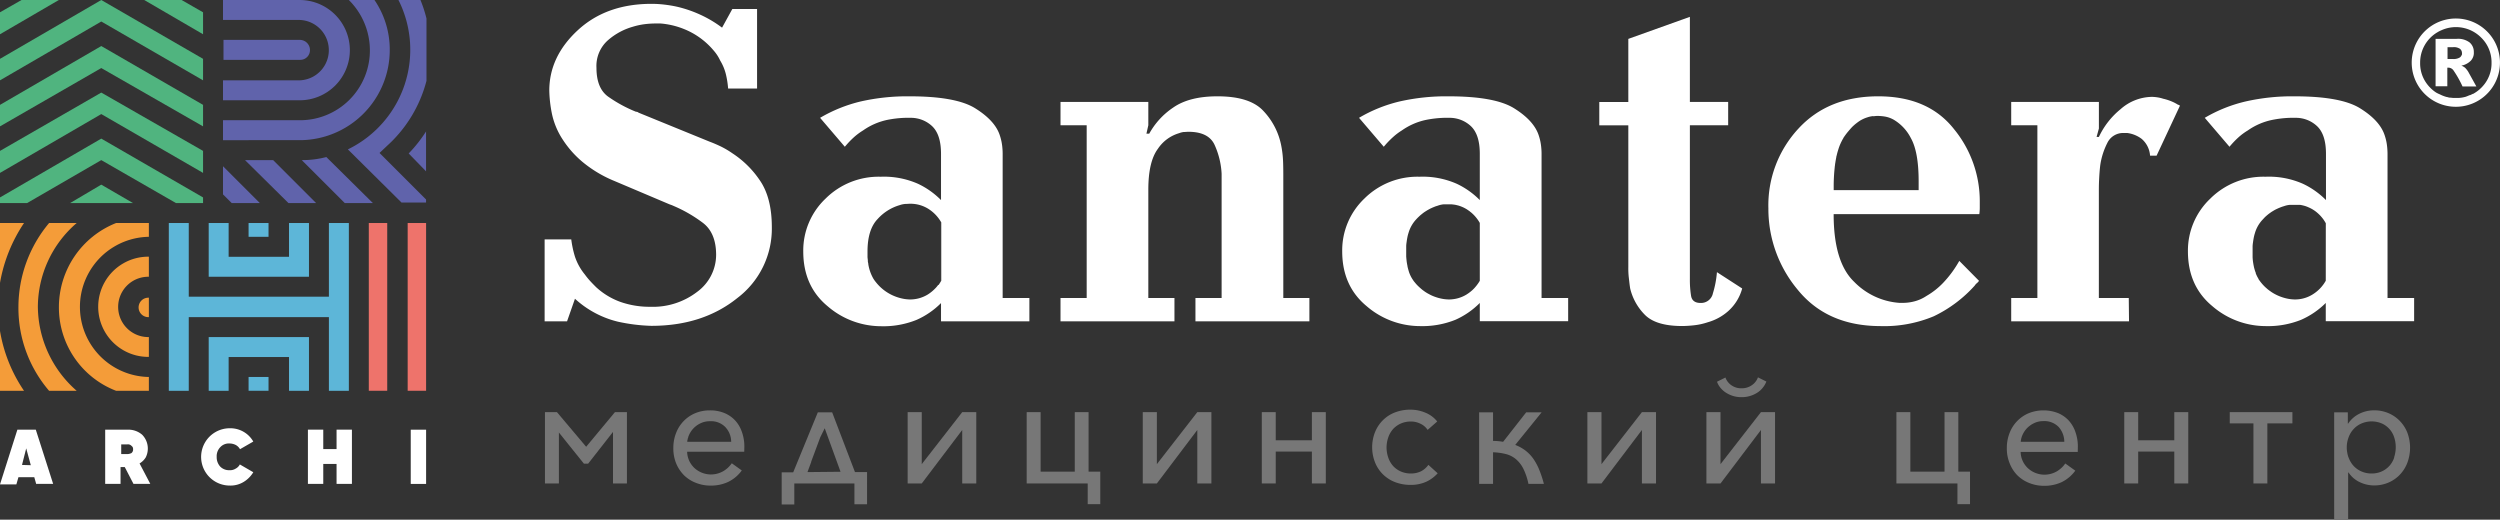 <svg id="Слой_1" data-name="Слой 1" xmlns="http://www.w3.org/2000/svg" width="209.61mm" height="43.57mm" viewBox="0 0 594.17 123.5">
  <rect x="0" y="0" width="594.17" height="123.5" fill="#333333" stroke="none"/>
  <defs>
    <style>
      .cls-1 {
        fill: none;
      }

      .cls-2 {
        fill: #fff;
      }

      .cls-3 {
        fill: #ee736b;
      }

      .cls-4 {
        fill: #50b47f;
      }

      .cls-5 {
        fill: #f49c39;
      }

      .cls-6 {
        fill: #6063ab;
      }

      .cls-7 {
        fill: #5db6d8;
      }

      .cls-8 {
        fill: #777;
      }
    </style>
  </defs>
  <path class="cls-1" d="M168.72,100.05a5,5,0,0,0-2.05.41,5.56,5.56,0,0,0-2.81,2.65,5,5,0,0,0-.52,1.86h10.4a5.29,5.29,0,0,0-1.35-3.53A4.73,4.73,0,0,0,168.72,100.05Z" transform="translate(0 0)"/>
  <path class="cls-1" d="M206.36,62.76a10.13,10.13,0,0,0,1.21,3.43A9.09,9.09,0,0,1,206.36,62.76Z" transform="translate(0 0)"/>
  <path class="cls-1" d="M214.65,71v0a11.11,11.11,0,0,1-1.77-.5,10.78,10.78,0,0,1-4.67-3.38,4.8,4.8,0,0,1-.39-.53c.12.17.25.33.38.49a10.78,10.78,0,0,0,4.67,3.38A11.11,11.11,0,0,0,214.65,71Z" transform="translate(0 0)"/>
  <path class="cls-2" d="M223.65,52.85V66.72a8.82,8.82,0,0,1-.63,1c.22-.31.43-.63.62-1V52.83S223.65,52.84,223.65,52.85Z" transform="translate(0 0)"/>
  <path class="cls-1" d="M567.92,102.09a5.56,5.56,0,0,0-1.82-1.33,6.2,6.2,0,0,0-4.82,0,5.35,5.35,0,0,0-1.87,1.32,5.71,5.71,0,0,0-1.21,2,6.84,6.84,0,0,0,0,4.8,5.86,5.86,0,0,0,1.21,2,5.46,5.46,0,0,0,1.87,1.31,5.81,5.81,0,0,0,2.37.48,5.61,5.61,0,0,0,2.45-.5,5.42,5.42,0,0,0,2.94-3.28,7.61,7.61,0,0,0,0-4.72A5.46,5.46,0,0,0,567.92,102.09Z" transform="translate(0 0)"/>
  <polygon class="cls-1" points="195.04 103.97 191.91 112.2 199.89 112.2 196.11 101.8 195.04 103.97"/>
  <path class="cls-1" d="M485.65,100.05a5.08,5.08,0,0,0-2,.41,5.56,5.56,0,0,0-1.66,1.09,5.68,5.68,0,0,0-1.15,1.56,4.84,4.84,0,0,0-.52,1.86h10.4a5.29,5.29,0,0,0-1.35-3.53A4.75,4.75,0,0,0,485.65,100.05Z" transform="translate(0 0)"/>
  <path class="cls-2" d="M545.44,48.41a2.82,2.82,0,0,1,.41,0h-.41c-.44,0-.87,0-1.28,0a5.43,5.43,0,0,0-1.27.28l-.33.1.33-.11a5.43,5.43,0,0,1,1.27-.28A10.7,10.7,0,0,1,545.44,48.41Z" transform="translate(0 0)"/>
  <path class="cls-2" d="M549.6,49.57l.24.16-.24-.15a8.11,8.11,0,0,0-1-.5A6.78,6.78,0,0,1,549.6,49.57Z" transform="translate(0 0)"/>
  <path class="cls-2" d="M435.8,44.5c0,.23,0,.46,0,.69h0Z" transform="translate(0 0)"/>
  <path class="cls-2" d="M438.24,32.6a15.53,15.53,0,0,1,2-2.46,16.59,16.59,0,0,0-2,2.46,10.07,10.07,0,0,0-.83,1.53A10,10,0,0,1,438.24,32.6Z" transform="translate(0 0)"/>
  <path class="cls-2" d="M440.23,30.14A10.09,10.09,0,0,1,442,28.72,11.6,11.6,0,0,0,440.23,30.14Z" transform="translate(0 0)"/>
  <path class="cls-2" d="M446.23,27.55c-.37,0-.75.05-1.16.05A9.32,9.32,0,0,1,446.23,27.55Z" transform="translate(0 0)"/>
  <path class="cls-1" d="M334.3,62a11.29,11.29,0,0,0,1.05,3.69A10.56,10.56,0,0,1,334.3,62Z" transform="translate(0 0)"/>
  <path class="cls-2" d="M344.38,48.41a8.05,8.05,0,0,1,1.63.17,8.75,8.75,0,0,0-1.63-.16c-.45,0-.88,0-1.28,0a5.52,5.52,0,0,0-1.28.28l-.66.21c.21-.08.44-.16.66-.22a5.52,5.52,0,0,1,1.28-.28A10.54,10.54,0,0,1,344.38,48.41Z" transform="translate(0 0)"/>
  <path class="cls-2" d="M348.54,49.57A9.32,9.32,0,0,1,350.33,51a9.27,9.27,0,0,0-1.79-1.44,8.09,8.09,0,0,0-2-.87A7.7,7.7,0,0,1,348.54,49.57Z" transform="translate(0 0)"/>
  <path class="cls-2" d="M8.51,102.12H4.13L0,115.12H3.89l.49-1.7H8.15l.48,1.7V115h4ZM5.23,110.5l1-3.94h0v0l1.09,4Z" transform="translate(0 0)"/>
  <path class="cls-2" d="M33.17,110.14a4.22,4.22,0,0,0,1.48-1.46,4.69,4.69,0,0,0-.85-5.35,5,5,0,0,0-3.53-1.21H25V115h3.65v-4h1l2.07,4h4Zm-1.53-3.31v0a1.11,1.11,0,0,1-.4.85v0a2.3,2.3,0,0,1-1,.24H28.81v-2.31h1.46a1.14,1.14,0,0,1,1,.37.87.87,0,0,1,.35.55.85.85,0,0,1,0,.23A.15.15,0,0,0,31.64,106.83Z" transform="translate(0 0)"/>
  <path class="cls-2" d="M54.58,105.4a3.22,3.22,0,0,1,1.46.36,2.53,2.53,0,0,1,1,1l3.16-1.82a6.28,6.28,0,0,0-5.59-3.16,6.81,6.81,0,1,0,0,13.62,6,6,0,0,0,3.29-.86,6.78,6.78,0,0,0,2.3-2.31L57,110.38a2.35,2.35,0,0,1-1,1,2.49,2.49,0,0,1-1.46.37,2.94,2.94,0,0,1-2.19-.85,3.28,3.28,0,0,1-.85-2.31,3.08,3.08,0,0,1,.85-2.31A2.76,2.76,0,0,1,54.58,105.4Z" transform="translate(0 0)"/>
  <polygon class="cls-2" points="79.99 106.73 76.83 106.73 76.83 102.11 73.18 102.11 73.18 115 76.83 115 76.83 110.26 79.99 110.26 79.99 115 83.64 115 83.64 102.11 79.99 102.11 79.99 106.73"/>
  <rect class="cls-2" x="97.62" y="102.12" width="3.65" height="12.89"/>
  <rect class="cls-3" x="87.65" y="53" width="4.38" height="39.87"/>
  <rect class="cls-3" x="96.89" y="53" width="4.38" height="39.87"/>
  <polygon class="cls-4" points="5.11 0 0 2.92 0 8.14 13.98 0 5.11 0"/>
  <polygon class="cls-4" points="48.26 19.09 48.26 13.98 24.07 0 0 13.98 0 19.09 24.07 5.11 48.26 19.09"/>
  <polygon class="cls-4" points="48.26 2.92 43.16 0 34.28 0 48.26 8.14 48.26 2.92"/>
  <polygon class="cls-4" points="48.26 30.03 48.26 24.92 24.07 10.94 0 24.92 0 30.03 24.07 16.17 48.26 30.03"/>
  <polygon class="cls-4" points="48.26 41.09 48.26 35.86 24.07 22 0 35.86 0 41.09 24.07 27.11 48.26 41.09"/>
  <polygon class="cls-4" points="24.07 38.05 41.82 48.26 48.26 48.26 48.26 46.92 24.07 32.94 0 46.92 0 48.26 6.44 48.26 24.07 38.05"/>
  <polygon class="cls-4" points="16.66 48.26 31.61 48.26 24.07 43.88 16.66 48.26"/>
  <path class="cls-5" d="M0,53V67.23A36.78,36.78,0,0,1,5.71,53Z" transform="translate(0 0)"/>
  <path class="cls-5" d="M0,78.65V92.88H5.71A35.7,35.7,0,0,1,0,78.65Z" transform="translate(0 0)"/>
  <path class="cls-5" d="M9,72.94A26.39,26.39,0,0,1,18.23,53H11.67A31.14,31.14,0,0,0,4.38,72.94a30.24,30.24,0,0,0,7.29,19.94h6.56A26.76,26.76,0,0,1,9,72.94Z" transform="translate(0 0)"/>
  <path class="cls-5" d="M35.38,92.88V89.59h-.13a16.66,16.66,0,0,1,0-33.31h.13V53H27.6A21.51,21.51,0,0,0,14,72.94,21.21,21.21,0,0,0,27.6,92.88Z" transform="translate(0 0)"/>
  <path class="cls-5" d="M35.38,61h-.13a11.91,11.91,0,0,0,0,23.82h.13V80.11h-.13a7.17,7.17,0,0,1,0-14.34h.13Z" transform="translate(0 0)"/>
  <line class="cls-1" x1="35.38" y1="70.63" x2="35.38" y2="70.75"/>
  <path class="cls-5" d="M32.94,73.06a2.31,2.31,0,0,0,2.31,2.31h.13V70.75h-.13A2.31,2.31,0,0,0,32.94,73.06Z" transform="translate(0 0)"/>
  <polygon class="cls-6" points="61.76 48.26 53 39.51 53 46.2 55.07 48.26 61.76 48.26"/>
  <polygon class="cls-6" points="58.23 38.05 68.56 48.26 75.13 48.26 64.92 38.05 58.23 38.05"/>
  <path class="cls-6" d="M88.62,48.26,77.56,37.32a22.53,22.53,0,0,1-5.84.73L81.94,48.26Z" transform="translate(0 0)"/>
  <path class="cls-6" d="M94.7,0A26.31,26.31,0,0,1,83,35.34l-.32.16L95.43,48.14h5.83v-.73L90.2,36.35l1.8-1.7a31.44,31.44,0,0,0,9.36-15.44V4.38A32,32,0,0,0,99.93,0Z" transform="translate(0 0)"/>
  <path class="cls-6" d="M83.15,11.91A11.93,11.93,0,0,0,71.24,0H53V4.74H71.24a7.18,7.18,0,0,1,0,14.35H53v4.74H71.24A11.92,11.92,0,0,0,83.15,11.91Z" transform="translate(0 0)"/>
  <path class="cls-6" d="M73.67,11.91a2.42,2.42,0,0,0-2.31-2.43H53.12v4.74H71.36A2.3,2.3,0,0,0,73.67,11.91Z" transform="translate(0 0)"/>
  <path class="cls-6" d="M92.63,11.91A20.89,20.89,0,0,0,89,0H82.91a16.86,16.86,0,0,1,5,11.91A16.59,16.59,0,0,1,71.37,28.57H53v4.74H71.24A21.42,21.42,0,0,0,92.63,11.91Z" transform="translate(0 0)"/>
  <path class="cls-6" d="M101.26,40.72V31.24a33.11,33.11,0,0,1-4.13,5.23Z" transform="translate(0 0)"/>
  <polygon class="cls-7" points="78.17 92.88 82.91 92.88 82.91 53 78.17 53 78.17 70.51 44.86 70.51 44.86 53 40.12 53 40.12 92.88 44.86 92.88 44.86 75.37 78.17 75.37 78.17 92.88"/>
  <polygon class="cls-7" points="73.43 53 68.69 53 68.69 61.03 54.34 61.03 54.34 53 49.6 53 49.6 65.77 73.43 65.77 73.43 53"/>
  <rect class="cls-7" x="59.08" y="53" width="4.74" height="3.28"/>
  <polygon class="cls-7" points="73.43 92.88 73.43 80.11 49.6 80.11 49.6 92.88 54.34 92.88 54.34 84.85 68.69 84.85 68.69 92.88 73.43 92.88"/>
  <rect class="cls-7" x="59.08" y="89.59" width="4.74" height="3.28"/>
  <path class="cls-2" d="M586.75,17.29l-.09-.17a5.5,5.5,0,0,0-.77-1,3,3,0,0,0-.89-.51l-.06,0a4.33,4.33,0,0,0,2.3-1.19,3.1,3.1,0,0,0,.44-.65,2.7,2.7,0,0,0,.27-1,1.15,1.15,0,0,0,0-.19,1.21,1.21,0,0,0,0-.19,2.93,2.93,0,0,0-1-2.3,4.55,4.55,0,0,0-3.09-.86h-5V20.5h2.79V16.08H582a1.53,1.53,0,0,1,1.1.63,25.27,25.27,0,0,1,2.16,3.83h3.29ZM585,13.2a.92.92,0,0,1-.13.21,1.45,1.45,0,0,1-.21.22,2.82,2.82,0,0,1-1.7.39H581.7V11.21H583a2.54,2.54,0,0,1,1,.09,2.8,2.8,0,0,1,.66.3,1.29,1.29,0,0,1,.47,1,1.27,1.27,0,0,1,0,.34A1.39,1.39,0,0,1,585,13.2Z" transform="translate(0 0)"/>
  <path class="cls-2" d="M592.76,9.64a10.49,10.49,0,1,0,0,10.49A10.51,10.51,0,0,0,592.76,9.64ZM590,20.56a4.11,4.11,0,0,1-.29.3l0,0a7.82,7.82,0,0,1-.6.55h0c-.21.17-.41.32-.63.47l-.08.05c-.2.14-.41.26-.62.38l-.08,0c-.22.11-.44.22-.66.31l-.12,0A8.07,8.07,0,0,1,586,23h0c-.29.08-.58.14-.87.19h0a8.46,8.46,0,0,1-.88.09h0q-.39,0-.78,0l-.27,0a5.72,5.72,0,0,1-.7-.07l-.18,0c-.25,0-.5-.09-.75-.16l-.08,0a8.2,8.2,0,0,1-1.64-.64A6.52,6.52,0,0,1,579,22a8,8,0,0,1-.69-.5,7,7,0,0,1-.64-.58s0,0,0,0a6.32,6.32,0,0,1-.56-.6,8.11,8.11,0,0,1-1.92-5.4,8.33,8.33,0,0,1,4.09-7.24,6.63,6.63,0,0,1,1-.51,8.36,8.36,0,0,1,.83-.32,8.44,8.44,0,0,1,8.57,2.07,8.19,8.19,0,0,1,2.48,6A8.12,8.12,0,0,1,590,20.56Z" transform="translate(0 0)"/>
  <path class="cls-2" d="M174.05,36.42a20.55,20.55,0,0,0-2.83-1.66q-1.4-.66-2.61-1.11l-16.86-6.88a1,1,0,0,0-.28-.17,1.74,1.74,0,0,0-.39-.05.36.36,0,0,0-.22-.11A32.66,32.66,0,0,1,144.59,23c-1.89-1.33-2.83-3.63-2.83-6.88a8.15,8.15,0,0,1,2.72-6.55,15.4,15.4,0,0,1,5.93-3.22,17.2,17.2,0,0,1,2.83-.61,21,21,0,0,1,2.5-.16H157a18.83,18.83,0,0,1,5.44,1.27A17.87,17.87,0,0,1,169.61,12a9.84,9.84,0,0,1,1.55,2.38,11.55,11.55,0,0,1,1.39,3.39,21.35,21.35,0,0,1,.5,3.27h6.88V2.14h-5.88l-2.44,4.43a27.5,27.5,0,0,0-5.11-3.05,28.88,28.88,0,0,0-5.66-1.94c-1-.22-2-.38-3.05-.5a26.21,26.21,0,0,0-2.94-.17q-10.75,0-17.53,6.27t-6.77,14.37a30.86,30.86,0,0,0,.56,5.16,17.88,17.88,0,0,0,2.66,6.5,23.8,23.8,0,0,0,4.6,5.21A29.16,29.16,0,0,0,146,43l13.1,5.55.61.22.5.22a33,33,0,0,1,6.88,4c2.07,1.59,3.11,4.13,3.11,7.6a10.92,10.92,0,0,1-4.44,8.72,17.25,17.25,0,0,1-11.21,3.6,20.94,20.94,0,0,1-7.1-1.16,17.09,17.09,0,0,1-5.77-3.5c-.52-.52-1-1-1.45-1.5a17.37,17.37,0,0,1-1.22-1.5A13.34,13.34,0,0,1,136.65,61a24.07,24.07,0,0,1-.88-4.11h-6.33V76.37h5.33L136.65,71a23.16,23.16,0,0,0,10.16,5.44,42.29,42.29,0,0,0,8,1q12.21,0,20.42-6.6A20.67,20.67,0,0,0,183.44,54q0-7.11-2.94-11.27A23,23,0,0,0,174.05,36.42Z" transform="translate(0 0)"/>
  <path class="cls-2" d="M238.3,70.82V36.54a15.8,15.8,0,0,0-.17-2.28,12.15,12.15,0,0,0-.61-2.39c-.81-2.21-2.74-4.27-5.77-6.15s-8.21-2.83-15.54-2.83a50.13,50.13,0,0,0-11.65,1.22A35.14,35.14,0,0,0,194.91,28l5.88,6.88a22.14,22.14,0,0,1,2.11-2.22A14.92,14.92,0,0,1,205.12,31a15.62,15.62,0,0,1,5.71-2.5,25.64,25.64,0,0,1,4.27-.5h1.34a7.37,7.37,0,0,1,5.05,1.94c1.44,1.33,2.16,3.54,2.16,6.61v11a19.2,19.2,0,0,0-5.49-3.88A20,20,0,0,0,209.33,42a17.89,17.89,0,0,0-13.14,5.22,17,17,0,0,0-5.28,12.54q0,8.21,5.77,13a19.48,19.48,0,0,0,12.65,4.77,21.07,21.07,0,0,0,8.49-1.5,19,19,0,0,0,5.83-4v4.33h21V70.82ZM223,67.69c-.17.22-.34.44-.53.65l-.21.22A9.51,9.51,0,0,1,220.49,70a8.25,8.25,0,0,1-2,.87,7.51,7.51,0,0,1-1.07.22,7.88,7.88,0,0,1-1.09.08,9.36,9.36,0,0,1-1.67-.17h0v0a11.11,11.11,0,0,1-1.77-.5,10.78,10.78,0,0,1-4.67-3.38c-.13-.16-.26-.32-.38-.49l-.26-.39a10.13,10.13,0,0,1-1.21-3.43c0-.22-.08-.45-.11-.68,0,0,0-.07,0-.1,0-.3-.06-.6-.08-.92a.31.31,0,0,1,0-.1c0-.2,0-.4,0-.61s0-.22,0-.33,0-.22,0-.33c0-3.4.79-6,2.38-7.66a11.31,11.31,0,0,1,5.27-3.33,5.63,5.63,0,0,1,1.28-.28c.41,0,.83-.05,1.28-.05a8,8,0,0,1,4.16,1.16,9.11,9.11,0,0,1,3.16,3.28V66.72c-.19.33-.4.65-.62,1Z" transform="translate(0 0)"/>
  <path class="cls-2" d="M279.13,70.82h-6.21V45.08q0-6.66,2.27-9.71a9.14,9.14,0,0,1,5.05-3.72,4.31,4.31,0,0,1,1.11-.28c.37,0,.74-.05,1.11-.05q4.77,0,6.21,3.11a18.84,18.84,0,0,1,1.67,6.88V70.82h-6.22v5.55H311.2V70.82H305V42.19c0-1.11,0-2.34-.05-3.71a24.24,24.24,0,0,0-.5-4.16,16.52,16.52,0,0,0-4.11-7.88q-3.21-3.56-11-3.55-6.66,0-10.49,2.66a17.81,17.81,0,0,0-5.71,6.21h-.67l.45-2V24.22H252.05v5.55h6.22V70.82h-6.22v5.55h27.08Z" transform="translate(0 0)"/>
  <path class="cls-2" d="M366.38,70.82l0-34.28a15.8,15.8,0,0,0-.17-2.28,12.15,12.15,0,0,0-.61-2.39c-.82-2.21-2.74-4.27-5.77-6.15s-8.21-2.83-15.54-2.83a50.13,50.13,0,0,0-11.65,1.22A34.77,34.77,0,0,0,323,28l5.88,6.88A21.26,21.26,0,0,1,331,32.65,14.44,14.44,0,0,1,333.17,31a15.54,15.54,0,0,1,5.71-2.5,25.52,25.52,0,0,1,4.27-.5h1.34a7.37,7.37,0,0,1,5.05,1.94c1.44,1.33,2.16,3.54,2.16,6.61v11a19.2,19.2,0,0,0-5.49-3.88A20,20,0,0,0,337.38,42a17.89,17.89,0,0,0-13.14,5.22A17,17,0,0,0,319,59.73q0,8.21,5.77,13a19.48,19.48,0,0,0,12.65,4.77,21.1,21.1,0,0,0,8.49-1.5,19,19,0,0,0,5.79-4v4.33h21V70.82ZM351.7,66.73c-.12.21-.25.41-.38.6s-.28.39-.43.58-.3.36-.45.53-.34.35-.52.52a10.13,10.13,0,0,1-.9.72l-.48.32a8.09,8.09,0,0,1-2,.87,7.51,7.51,0,0,1-1.07.22,7.88,7.88,0,0,1-1.09.08,9.36,9.36,0,0,1-1.67-.17,10.82,10.82,0,0,1-1.77-.5,8.9,8.9,0,0,1-1.33-.61,6.44,6.44,0,0,1-.63-.36,6.34,6.34,0,0,1-.6-.41,6,6,0,0,1-.58-.45q-.27-.23-.54-.48a9.1,9.1,0,0,1-1-1.07h0a5.12,5.12,0,0,1-.49-.66l-.08-.12c-.12-.19-.24-.39-.35-.6h0a8.4,8.4,0,0,1-.36-.8h0c-.12-.31-.21-.64-.31-1l-.06-.22-.09-.37s0-.06,0-.08c-.08-.4-.16-.79-.21-1.23s-.07-.7-.1-1.07v0c0-.37,0-.76,0-1.16v0c0-.39,0-.78,0-1.15v-.1c0-.39.06-.76.11-1.13s.11-.73.18-1.08.16-.68.26-1a7.94,7.94,0,0,1,1.79-3.18c.18-.2.36-.39.55-.57s.33-.32.51-.47.35-.29.53-.43.37-.28.56-.4.39-.25.59-.37l.6-.33.63-.29.64-.26.66-.21a5.52,5.52,0,0,1,1.28-.28c.4,0,.83,0,1.28,0l.62,0,.61.07.4.07.53.13a8.09,8.09,0,0,1,2,.87c.19.12.38.24.56.38l.13.09.07.05a.71.71,0,0,1,.13.12,3.58,3.58,0,0,1,.49.4c.14.13.28.26.41.4a9.17,9.17,0,0,1,1.37,1.84Z" transform="translate(0 0)"/>
  <path class="cls-2" d="M410.67,74a11.08,11.08,0,0,0,3.39-5.44l-6-3.88a23,23,0,0,1-.95,5A2.88,2.88,0,0,1,404.18,72c-1.33,0-2.09-.57-2.27-1.72a23.59,23.59,0,0,1-.28-3.94V29.77h9.1V24.22h-9.1V4L387,9.24v15h-6.9v5.55H387V63.5a19.26,19.26,0,0,0,.11,2.44c.11.89.19,1.78.34,2.66a13.21,13.21,0,0,0,3.38,6.11c1.74,1.84,4.72,2.77,8.94,2.77.94,0,1.88-.07,2.82-.17a15.25,15.25,0,0,0,3.28-.72A12.33,12.33,0,0,0,410.67,74Z" transform="translate(0 0)"/>
  <path class="cls-2" d="M464.37,30.64q-6.14-7.76-18-7.75t-18.92,7.65a26.77,26.77,0,0,0-7.16,19,29.91,29.91,0,0,0,7,19.36q7,8.59,19.64,8.6a30.48,30.48,0,0,0,12.65-2.33,31.08,31.08,0,0,0,9.77-7.32,2.21,2.21,0,0,1,.5-.56,2.62,2.62,0,0,0,.5-.55L465.66,62a25.83,25.83,0,0,1-3.78,5.16,17.48,17.48,0,0,1-4,3.16,9.41,9.41,0,0,1-2.77,1.27,10.91,10.91,0,0,1-2.78.39h-.89a16.66,16.66,0,0,1-10.76-5q-4.89-4.67-4.88-16.09h34.62a10.81,10.81,0,0,0,.11-1.5v-1.5A27,27,0,0,0,464.37,30.64ZM456,45.19H435.81c0-.23,0-.46,0-.69a41.92,41.92,0,0,1,.24-4.69,3.86,3.86,0,0,1,.06-.49,6.57,6.57,0,0,1,.09-.66c.06-.43.14-.85.22-1.25,0-.17.07-.34.11-.51s.15-.63.24-.92.13-.44.2-.65a11.13,11.13,0,0,1,.46-1.2c.12-.28.26-.55.39-.8a5.5,5.5,0,0,1,.28-.48l0-.05.13-.2c.32-.47.65-.92,1-1.33s.67-.79,1-1.13A11.6,11.6,0,0,1,442,28.72a7.77,7.77,0,0,1,1.84-.84,5.55,5.55,0,0,1,1.27-.28c.41,0,.79-.05,1.16-.05h0a11.76,11.76,0,0,1,1.77.16,6.48,6.48,0,0,1,2,.72,10.67,10.67,0,0,1,4.11,4.39Q456,36.09,456,43.08Z" transform="translate(0 0)"/>
  <path class="cls-2" d="M505.94,70.82h-7.11V45.52c0-.74,0-1.68.06-2.83s.13-2.31.28-3.49a17,17,0,0,1,1.66-5.2,4.16,4.16,0,0,1,4-2.39h.77A7.22,7.22,0,0,1,509,33a5.75,5.75,0,0,1,2,4h1.55l5.55-11.87a.87.87,0,0,0-.22-.17.43.43,0,0,0-.22-.06,9.8,9.8,0,0,0-1.61-.83,12.12,12.12,0,0,0-1.94-.61,8.27,8.27,0,0,0-1.39-.33,9.21,9.21,0,0,0-1.28-.11A11.44,11.44,0,0,0,504,25.94a18.68,18.68,0,0,0-5.16,6.6h-.55l.55-2V24.22H478v5.55h6.22V70.82H478v5.55h28Z" transform="translate(0 0)"/>
  <path class="cls-2" d="M567.44,70.82l0-34.28a17.36,17.36,0,0,0-.17-2.28,12.15,12.15,0,0,0-.61-2.39c-.81-2.21-2.73-4.27-5.77-6.15s-8.21-2.83-15.53-2.83a50.13,50.13,0,0,0-11.65,1.22A34.77,34.77,0,0,0,524,28l5.88,6.88A21.26,21.26,0,0,1,532,32.65,14.45,14.45,0,0,1,534.23,31,15.52,15.52,0,0,1,540,28.5a25.4,25.4,0,0,1,4.27-.5h1.33a7.33,7.33,0,0,1,5.05,1.94c1.44,1.33,2.16,3.54,2.16,6.61v11a19.2,19.2,0,0,0-5.49-3.88A20,20,0,0,0,538.45,42a17.9,17.9,0,0,0-13.15,5.22A17,17,0,0,0,520,59.73q0,8.21,5.77,13a19.43,19.43,0,0,0,12.65,4.77,21.1,21.1,0,0,0,8.49-1.5,19.21,19.21,0,0,0,5.85-4v4.33h21V70.82Zm-14.68-4.1A9,9,0,0,1,549.6,70a7.92,7.92,0,0,1-4.16,1.17,9.36,9.36,0,0,1-1.67-.17,10.93,10.93,0,0,1-3.56-1.37,6.9,6.9,0,0,1-.63-.42,3.06,3.06,0,0,1-.29-.21l0,0a5.38,5.38,0,0,1-.59-.48,7.21,7.21,0,0,1-.7-.66q-.33-.34-.63-.72a3.59,3.59,0,0,1-.25-.33,4.6,4.6,0,0,1-.37-.53l0-.06a4.39,4.39,0,0,1-.27-.47c-.13-.24-.24-.5-.35-.76,0,0,0-.08,0-.12q-.15-.37-.27-.78v0a9,9,0,0,1-.23-.93v0c-.07-.33-.12-.67-.17-1h0q-.06-.49-.09-1c0-.16,0-.33,0-.5s0-.54,0-.81v0q0-.53,0-1c0-.05,0-.09,0-.13v-.1c0-.39.06-.76.11-1.13s.11-.73.18-1.08.16-.68.26-1a7.84,7.84,0,0,1,1.8-3.18l.54-.58a3.2,3.2,0,0,1,.27-.25l0,0,.12-.11c.2-.17.4-.34.61-.5l.49-.35.13-.09,0,0,.48-.29q.3-.18.6-.33l.63-.29.65-.26.33-.11.33-.1a5.43,5.43,0,0,1,1.27-.28c.41,0,.84,0,1.28,0h.41l.41,0,.41,0,.4.07.53.13a6.52,6.52,0,0,1,1,.36h0a8.11,8.11,0,0,1,1,.5l.24.15.24.16c.15.1.29.21.43.32l.25.21c.22.19.43.39.63.59a10.14,10.14,0,0,1,.74.88,9.9,9.9,0,0,1,.63,1Z" transform="translate(0 0)"/>
  <polygon class="cls-8" points="139.31 106.18 132.37 97.95 129.52 97.95 129.52 114.9 132.83 114.9 132.83 102.79 138.78 110.2 139.78 110.2 145.69 102.65 145.69 114.9 149 114.9 149 97.95 146.15 97.95 139.31 106.18"/>
  <path class="cls-8" d="M176.91,106.15a10.22,10.22,0,0,0-.56-3.42,7.74,7.74,0,0,0-1.56-2.73,7.3,7.3,0,0,0-2.58-1.82,8.87,8.87,0,0,0-3.49-.65,9,9,0,0,0-3.44.65,8.11,8.11,0,0,0-2.76,1.86,8.34,8.34,0,0,0-1.83,2.85,9.67,9.67,0,0,0-.66,3.61,9.39,9.39,0,0,0,.67,3.63,8.74,8.74,0,0,0,1.87,2.82,8.25,8.25,0,0,0,2.84,1.81,9.43,9.43,0,0,0,3.52.65,9.68,9.68,0,0,0,4.1-.86,8.69,8.69,0,0,0,3.27-2.74l-2.38-1.71a6.28,6.28,0,0,1-1.94,1.83,5.83,5.83,0,0,1-7-.76,5.69,5.69,0,0,1-1.19-1.69,5.55,5.55,0,0,1-.48-2.12h13.57ZM173.74,105h-10.4v0c0-.15,0-.3.06-.45s0-.24.08-.36.06-.23.1-.35a5,5,0,0,1,.28-.67,5.56,5.56,0,0,1,2.81-2.65,5,5,0,0,1,2.05-.41,4.73,4.73,0,0,1,3.67,1.39,5.47,5.47,0,0,1,1,1.53c0,.11.09.23.12.34a3.57,3.57,0,0,1,.1.35,1.37,1.37,0,0,1,.08.35,4.81,4.81,0,0,1,.09.93Z" transform="translate(0 0)"/>
  <path class="cls-8" d="M203.2,112.2,197.78,98h-3.41l-5.85,14.25h-2.74v7.65h3v-5h14.29v4.95h3V112.2Zm-11.29,0,0,0,.67-1.81.22-.6,0-.09.28-.75,1.86-5,1.07-2.17v0l3.76,10.34v0Z" transform="translate(0 0)"/>
  <polygon class="cls-8" points="219.07 110.31 219.07 97.95 215.72 97.95 215.72 114.9 219.07 114.9 228.69 102.19 228.69 114.9 232.03 114.9 232.03 97.95 228.69 97.95 219.07 110.31"/>
  <polygon class="cls-8" points="258.72 97.95 255.44 97.95 255.44 112.09 247.32 112.09 247.32 97.95 244.01 97.95 244.01 114.9 258.51 114.9 258.51 119.82 261.5 119.82 261.5 112.09 258.72 112.09 258.72 97.95"/>
  <polygon class="cls-8" points="274.95 110.31 274.95 97.95 271.6 97.95 271.6 114.9 274.95 114.9 284.56 102.19 284.56 114.9 287.91 114.9 287.91 97.95 284.56 97.95 274.95 110.31"/>
  <polygon class="cls-8" points="311.79 104.64 303.2 104.64 303.2 97.95 299.89 97.95 299.89 114.9 303.2 114.9 303.2 107.32 311.79 107.32 311.79 114.9 315.1 114.9 315.1 97.95 311.79 97.95 311.79 104.64"/>
  <path class="cls-8" d="M337.75,112a5.42,5.42,0,0,1-2.44.53,5.73,5.73,0,0,1-2.38-.48,5.44,5.44,0,0,1-1.82-1.29,5.74,5.74,0,0,1-1.16-2,7.22,7.22,0,0,1,0-4.81,5.74,5.74,0,0,1,1.16-2,5.44,5.44,0,0,1,1.82-1.29,5.73,5.73,0,0,1,2.38-.48,5,5,0,0,1,2.34.55,4.1,4.1,0,0,1,1.65,1.44l2.28-2a6.84,6.84,0,0,0-2.81-2.09,9.12,9.12,0,0,0-3.49-.72,10.06,10.06,0,0,0-3.72.65,8.2,8.2,0,0,0-2.89,1.86,8.52,8.52,0,0,0-1.87,2.83,9.81,9.81,0,0,0,0,7.19,8.29,8.29,0,0,0,4.76,4.69,10.07,10.07,0,0,0,3.72.66,8.82,8.82,0,0,0,3.72-.76,8.41,8.41,0,0,0,2.69-2l-2.21-2A5,5,0,0,1,337.75,112Z" transform="translate(0 0)"/>
  <path class="cls-8" d="M364.47,109.1a9.2,9.2,0,0,0-1.89-2,9.7,9.7,0,0,0-2.46-1.36L366.39,98h-3.67l-5.48,7a13.7,13.7,0,0,0-2.39-.21V98h-3.31v17h3.31v-7.51a14.31,14.31,0,0,1,3.12.44,6,6,0,0,1,2.38,1.25,7.18,7.18,0,0,1,1.73,2.28,14.59,14.59,0,0,1,1.18,3.54h3.67a25.76,25.76,0,0,0-1.05-3.22A13.44,13.44,0,0,0,364.47,109.1Z" transform="translate(0 0)"/>
  <polygon class="cls-8" points="380.62 110.31 380.62 97.95 377.27 97.95 377.27 114.9 380.62 114.9 390.23 102.19 390.23 114.9 393.58 114.9 393.58 97.95 390.23 97.95 380.62 110.31"/>
  <polygon class="cls-8" points="408.91 110.31 408.91 97.95 405.56 97.95 405.56 114.9 408.91 114.9 418.52 102.19 418.52 114.9 421.87 114.9 421.87 97.95 418.52 97.95 408.91 110.31"/>
  <path class="cls-8" d="M411.51,91.57a3.8,3.8,0,0,1-1.43-1.85l-2,1a4.56,4.56,0,0,0,.79,1.41,5.45,5.45,0,0,0,1.28,1.16,6.89,6.89,0,0,0,1.69.8,6.63,6.63,0,0,0,2.08.3,6.8,6.8,0,0,0,3.78-1.1,5.12,5.12,0,0,0,1.3-1.2,5.5,5.5,0,0,0,.81-1.41l-2-1a3.8,3.8,0,0,1-1.43,1.85,4.09,4.09,0,0,1-2.46.75A4,4,0,0,1,411.51,91.57Z" transform="translate(0 0)"/>
  <polygon class="cls-8" points="465.43 97.95 462.15 97.95 462.15 112.09 454.03 112.09 454.03 97.95 450.72 97.95 450.72 114.9 465.22 114.9 465.22 119.82 468.21 119.82 468.21 112.09 465.43 112.09 465.43 97.95"/>
  <path class="cls-8" d="M493.84,106.15a10.22,10.22,0,0,0-.56-3.42,7.74,7.74,0,0,0-1.56-2.73,7.3,7.3,0,0,0-2.58-1.82,9.56,9.56,0,0,0-6.93,0,8.25,8.25,0,0,0-2.76,1.86,8.34,8.34,0,0,0-1.83,2.85,9.67,9.67,0,0,0-.66,3.61,9.22,9.22,0,0,0,.68,3.63A8.4,8.4,0,0,0,479.5,113a8.25,8.25,0,0,0,2.84,1.81,9.39,9.39,0,0,0,3.52.65,9.68,9.68,0,0,0,4.1-.86,8.76,8.76,0,0,0,3.27-2.74l-2.38-1.71a6.28,6.28,0,0,1-1.94,1.83,5.83,5.83,0,0,1-7-.76,5.69,5.69,0,0,1-1.19-1.69,5.37,5.37,0,0,1-.48-2.12h13.57ZM490.62,105H480.27a4.84,4.84,0,0,1,.52-1.86,5.68,5.68,0,0,1,1.15-1.56,4.82,4.82,0,0,1,.43-.36,5.85,5.85,0,0,1,.48-.34l.35-.2.4-.19a5.08,5.08,0,0,1,2-.41,4.76,4.76,0,0,1,3.67,1.39,5.32,5.32,0,0,1,1.35,3.5Z" transform="translate(0 0)"/>
  <polygon class="cls-8" points="516.76 104.64 508.18 104.64 508.18 97.95 504.87 97.95 504.87 114.9 508.18 114.9 508.18 107.32 516.76 107.32 516.76 114.9 520.08 114.9 520.08 97.95 516.76 97.95 516.76 104.64"/>
  <polygon class="cls-8" points="529.94 100.62 535.57 100.62 535.57 114.9 538.88 114.9 538.88 100.62 544.83 100.62 544.83 97.95 529.94 97.95 529.94 100.62"/>
  <path class="cls-8" d="M572.18,102.9a8.5,8.5,0,0,0-1.75-2.78,8.12,8.12,0,0,0-2.7-1.9,8.5,8.5,0,0,0-3.51-.7,7.82,7.82,0,0,0-3.49.82,6.8,6.8,0,0,0-2.64,2.32H558V98h-3.24v25.5h3.32V112.3h.1a6.48,6.48,0,0,0,2.64,2.28,7.91,7.91,0,0,0,3.38.79,8.51,8.51,0,0,0,3.55-.72,8.18,8.18,0,0,0,2.7-1.92,8.5,8.5,0,0,0,1.73-2.83A10.27,10.27,0,0,0,572.18,102.9Zm-14,5.86a3.68,3.68,0,0,1-.15-.47,4.34,4.34,0,0,1-.14-.6,6.7,6.7,0,0,1,.29-3.73,5.71,5.71,0,0,1,1.21-2,5.48,5.48,0,0,1,1.87-1.32,6.2,6.2,0,0,1,4.82,0,5.41,5.41,0,0,1,2.94,3.29,7.11,7.11,0,0,1,.3,1.29v0a7.59,7.59,0,0,1-.3,3.41v.12a5.42,5.42,0,0,1-2.94,3.28,5.61,5.61,0,0,1-2.45.5,5.81,5.81,0,0,1-2.37-.48,5.46,5.46,0,0,1-1.87-1.31,5.75,5.75,0,0,1-1.2-2Z" transform="translate(0 0)"/>
</svg>
